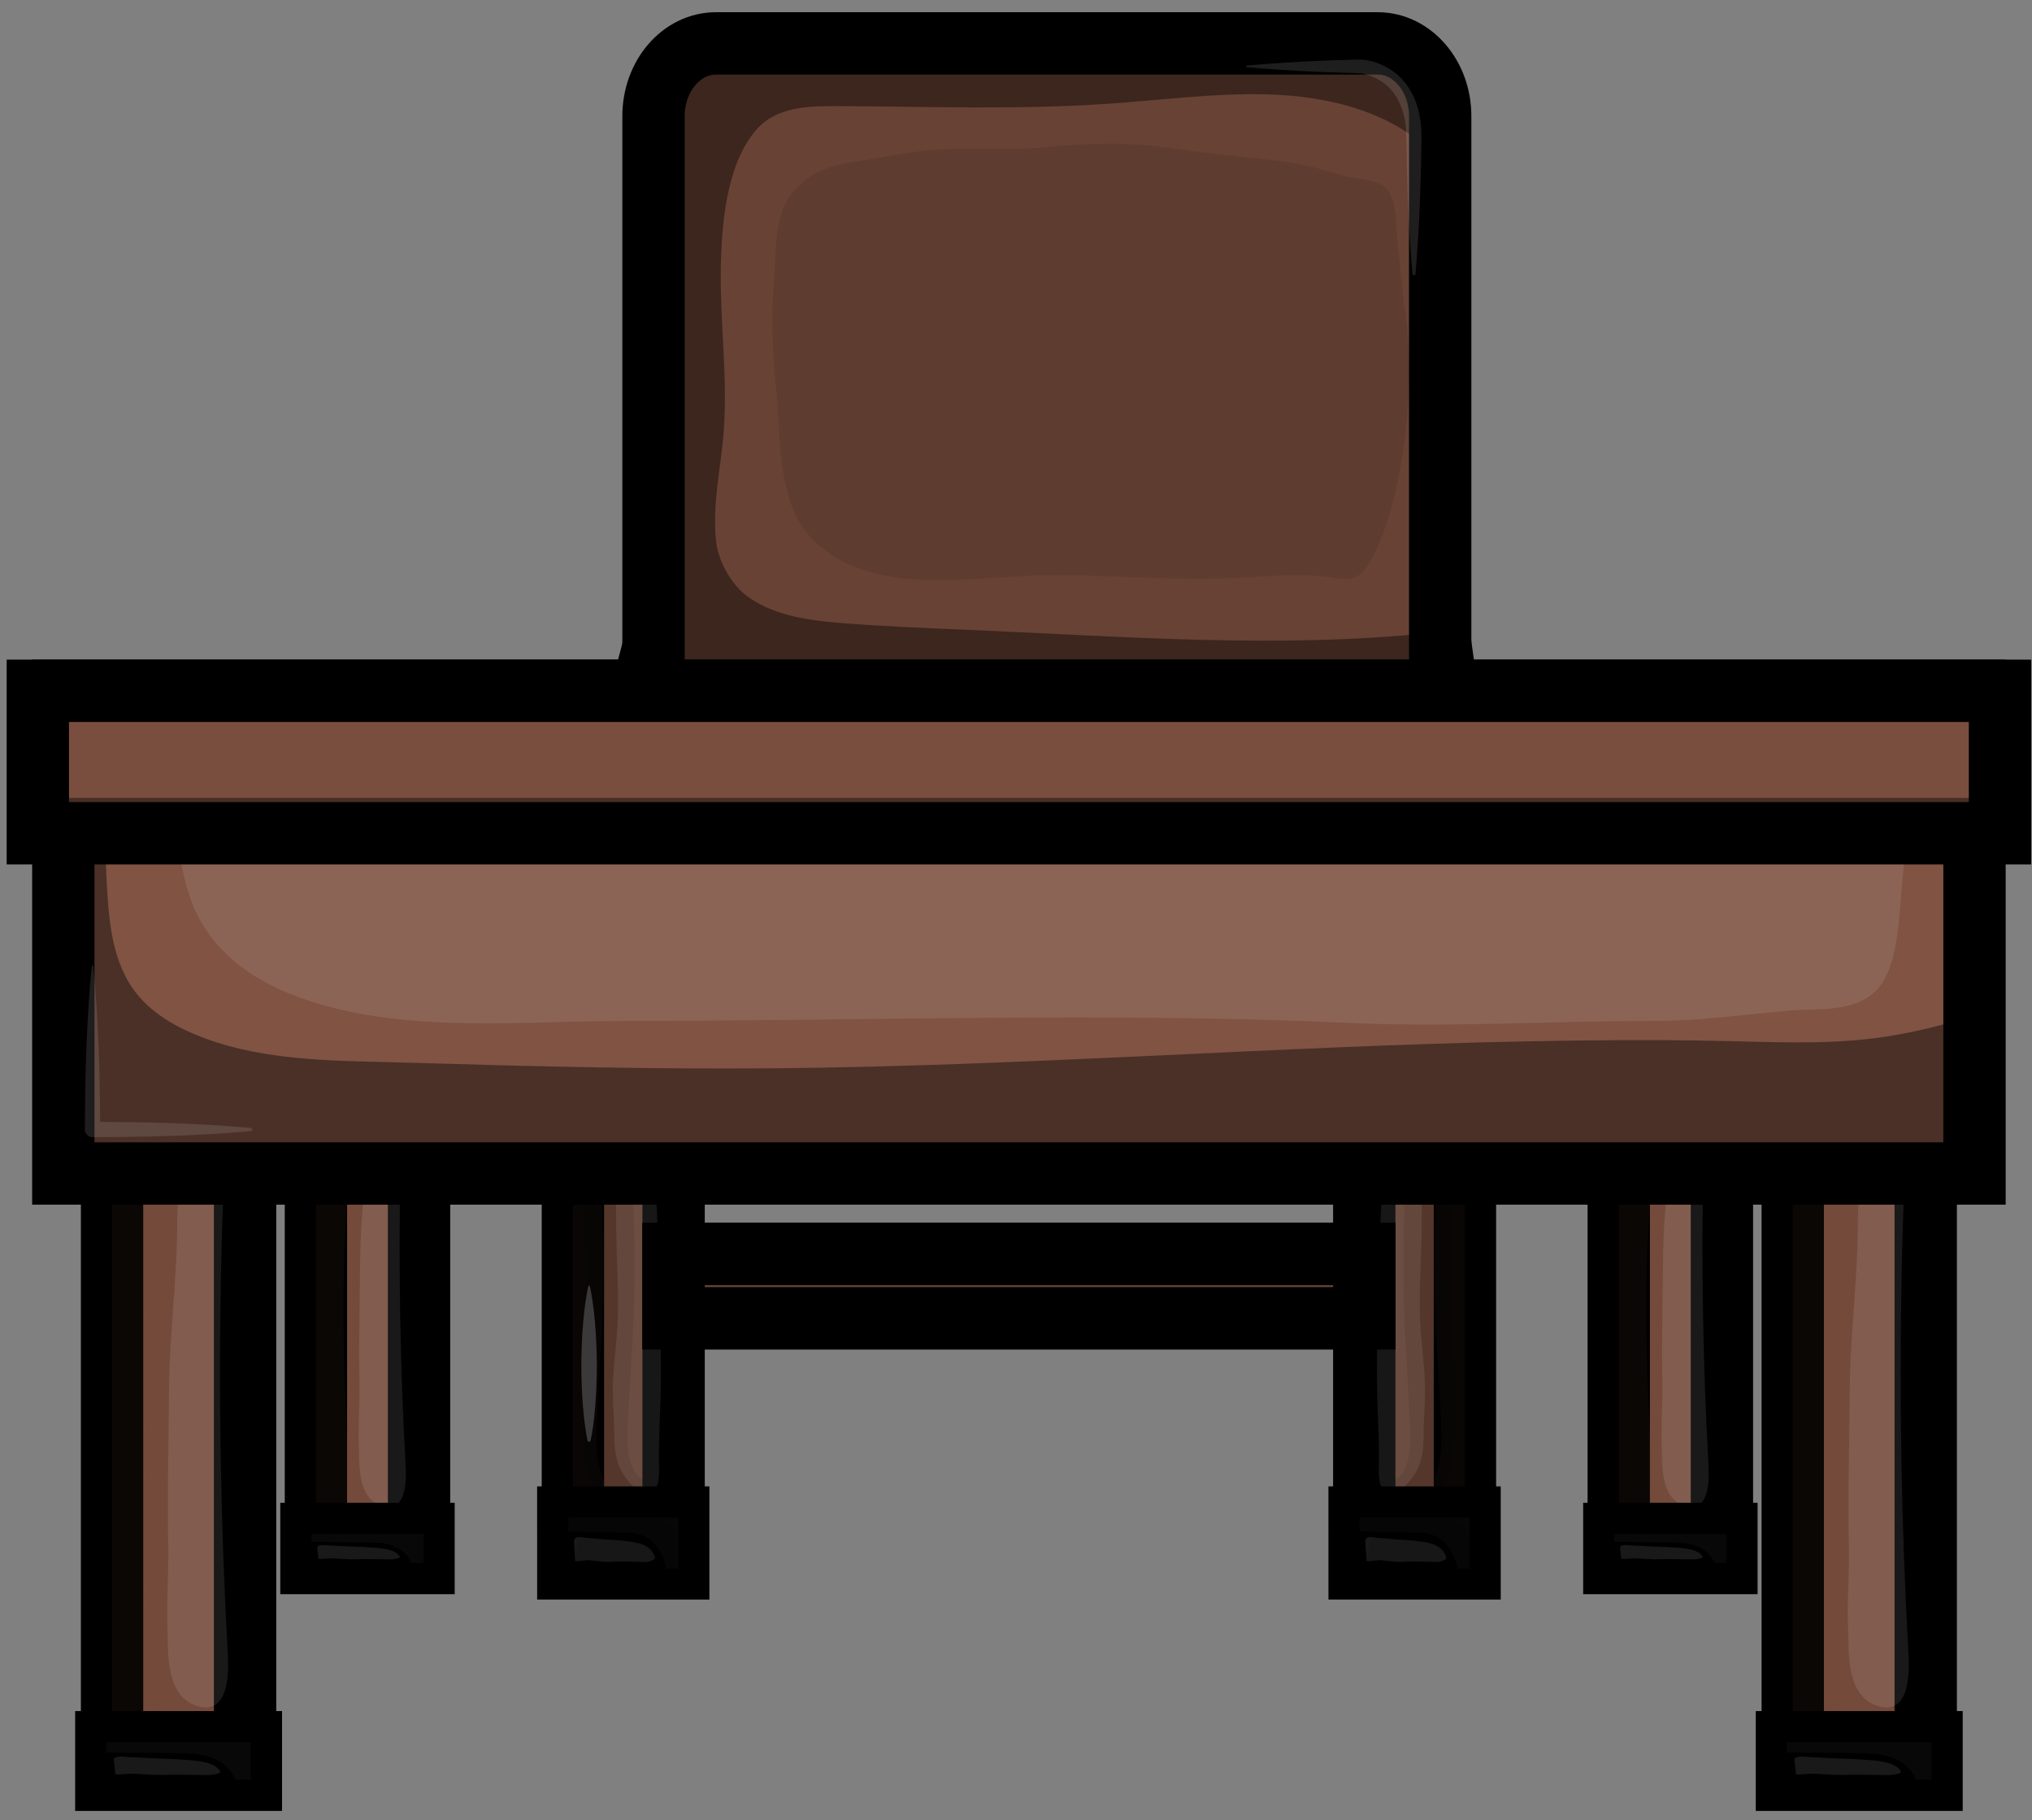 <svg width="163" height="146" viewBox="0 0 163 146" fill="none" xmlns="http://www.w3.org/2000/svg">
<rect x="0" y="0" width="163" height="146" fill="#808080" stroke="none"/>
<path d="M117.511 88.454H109.436V123.763H117.511V88.454Z" fill="#684234" stroke="black" stroke-width="5" stroke-miterlimit="10"/>
<path opacity="0.1" d="M109.652 121.431C111.118 121.431 112.825 121.339 113.951 120.262C115.487 118.791 115.689 116.658 115.623 114.649C115.542 112.161 115.344 109.676 115.22 107.191C115.142 105.635 115.096 104.074 115.076 102.515C115.035 99.117 115.239 95.725 115.256 92.331C115.257 92.007 115.27 88.455 115.27 88.455H117.511V123.763H109.436V121.423C109.511 121.425 109.581 121.431 109.652 121.431Z" fill="#6C4637" stroke="black" stroke-width="5" stroke-miterlimit="10"/>
<path opacity="0.1" d="M114.157 92.083C114.083 92.484 114.005 92.883 113.986 93.27C113.934 94.227 114.005 95.185 114.036 96.142C114.125 99.167 113.852 102.188 113.895 105.213C113.919 107.052 114.199 108.875 114.292 110.711C114.364 112.111 114.205 113.51 114.199 114.913C114.199 116.026 114.125 117.145 113.55 118.128C113.188 118.742 111.919 120.338 111.079 119.638C110.462 119.125 110.614 117.767 110.614 117.047C110.614 115.784 110.574 114.564 110.522 113.316C110.327 108.835 110.598 104.351 110.7 99.87C110.722 98.753 110.722 97.635 110.813 96.521C110.908 95.276 111.157 94.017 111.047 92.764C110.966 91.854 110.497 90.832 110.769 89.923C110.889 89.524 111.462 89.214 111.912 89.11C112.761 88.909 113.934 89.097 114.209 90.031C114.406 90.692 114.285 91.393 114.157 92.083Z" fill="white" stroke="black" stroke-width="5" stroke-miterlimit="10"/>
<path d="M117.883 121.725H109.064V125.799H117.883V121.725Z" fill="#535252" stroke="black" stroke-width="5" stroke-miterlimit="10"/>
<path opacity="0.1" d="M109.064 121.725V122.84C109.064 122.825 113.986 122.902 114.449 122.984C115.688 123.203 116.566 124.212 116.929 125.799H117.883V121.725H109.064Z" fill="#535252" stroke="black" stroke-width="5" stroke-miterlimit="10"/>
<path opacity="0.1" d="M110.607 123.364C110.956 123.367 111.298 123.418 111.644 123.449C112.287 123.507 112.938 123.512 113.576 123.596C114.282 123.686 115.478 123.752 115.914 124.655C115.979 124.79 116.032 124.85 116.004 125.032C115.571 125.375 115.111 125.279 114.601 125.273C113.947 125.262 113.28 125.232 112.627 125.273C112.03 125.308 111.386 125.22 110.785 125.147C110.383 125.1 109.981 125.285 109.599 125.21C109.652 125.221 109.496 123.683 109.525 123.561C109.641 123.097 110.327 123.36 110.607 123.364Z" fill="white" stroke="black" stroke-width="5" stroke-miterlimit="10"/>
<path d="M54.034 88.454H45.957V123.763H54.034V88.454Z" fill="#684234" stroke="black" stroke-width="5" stroke-miterlimit="10"/>
<path opacity="0.1" d="M53.815 121.431C52.35 121.431 50.641 121.339 49.517 120.262C47.981 118.791 47.781 116.658 47.846 114.649C47.926 112.161 48.12 109.676 48.248 107.191C48.327 105.635 48.373 104.074 48.392 102.515C48.434 99.117 48.227 95.725 48.215 92.331C48.212 92.007 48.202 88.455 48.202 88.455H45.957V123.763H54.034V121.423C53.959 121.425 53.889 121.431 53.815 121.431Z" fill="#6C4637" stroke="black" stroke-width="5" stroke-miterlimit="10"/>
<path opacity="0.1" d="M49.309 92.083C49.385 92.484 49.463 92.883 49.483 93.27C49.534 94.227 49.465 95.185 49.434 96.142C49.343 99.167 49.616 102.188 49.573 105.213C49.546 107.052 49.267 108.875 49.178 110.711C49.102 112.111 49.265 113.51 49.27 114.913C49.27 116.026 49.343 117.145 49.92 118.128C50.279 118.742 51.549 120.338 52.389 119.638C53.006 119.125 52.855 117.767 52.855 117.047C52.855 115.784 52.894 114.564 52.948 113.316C53.143 108.835 52.872 104.351 52.77 99.87C52.745 98.753 52.741 97.635 52.656 96.521C52.557 95.276 52.309 94.017 52.421 92.764C52.501 91.854 52.97 90.832 52.699 89.923C52.579 89.524 52.006 89.214 51.557 89.11C50.709 88.909 49.534 89.097 49.26 90.031C49.063 90.692 49.183 91.393 49.309 92.083Z" fill="white" stroke="black" stroke-width="5" stroke-miterlimit="10"/>
<path d="M54.402 121.725H45.587V125.799H54.402V121.725Z" fill="#535252" stroke="black" stroke-width="5" stroke-miterlimit="10"/>
<path opacity="0.1" d="M45.587 121.725V122.84C45.587 122.825 50.508 122.902 50.972 122.984C52.209 123.203 53.085 124.212 53.452 125.799H54.402V121.725H45.587Z" fill="#535252" stroke="black" stroke-width="5" stroke-miterlimit="10"/>
<path opacity="0.1" d="M47.133 123.364C47.476 123.367 47.821 123.418 48.165 123.449C48.806 123.507 49.458 123.512 50.097 123.596C50.805 123.686 51.998 123.752 52.435 124.655C52.501 124.79 52.554 124.85 52.525 125.032C52.092 125.375 51.633 125.279 51.125 125.273C50.466 125.262 49.799 125.232 49.145 125.273C48.548 125.308 47.905 125.22 47.305 125.147C46.903 125.1 46.501 125.285 46.121 125.21C46.169 125.221 46.017 123.683 46.049 123.561C46.161 123.097 46.848 123.36 47.133 123.364Z" fill="white" stroke="black" stroke-width="5" stroke-miterlimit="10"/>
<path d="M109.437 100.585H54.034V105.741H109.437V100.585Z" fill="#6C4637" stroke="black" stroke-width="5" stroke-miterlimit="10"/>
<path opacity="0.1" d="M109.437 100.585H54.034V103.175H109.437V100.585Z" fill="#6C4637" stroke="black" stroke-width="5" stroke-miterlimit="10"/>
<path d="M120.73 88.453H42.738L52.64 51.123H115.456L120.73 88.453Z" fill="#684234" stroke="black" stroke-width="5" stroke-miterlimit="10"/>
<path opacity="0.1" d="M117.812 85.138C114.361 86.259 110.95 86.359 107.346 86.293C103.44 86.221 99.546 85.995 95.648 85.775C87.891 85.343 80.131 85.487 72.397 84.74C68.387 84.354 64.428 84.083 60.405 84.186C58.273 84.242 55.264 84.386 53.639 82.685C51.462 80.403 52.38 76.363 52.933 73.613C53.421 71.193 54.076 68.778 54.291 66.315C54.431 64.748 54.518 63.178 54.722 61.618C55.073 58.953 56.003 56.057 58.436 54.575C61.714 52.572 65.778 52.701 69.482 52.574C75.268 52.372 81.846 52.997 87.484 51.123H52.64L42.737 88.453H120.729L120.14 84.274C119.376 84.592 118.599 84.881 117.812 85.138Z" fill="#805343" stroke="black" stroke-width="5" stroke-miterlimit="10"/>
<path d="M120.73 88.454H42.738V91.73H120.73V88.454Z" fill="#694436" stroke="black" stroke-width="5" stroke-miterlimit="10"/>
<path d="M109.437 100.585H54.034V105.741H109.437V100.585Z" fill="#684234" stroke="black" stroke-width="5" stroke-miterlimit="10"/>
<path opacity="0.1" d="M105.157 53.893C101.857 54.032 98.571 53.678 95.277 53.678C92.678 53.678 90.193 53.664 87.631 54.071C85.415 54.424 83.206 54.836 80.962 54.923C78.831 55.007 76.737 54.802 74.633 54.717C72.371 54.623 70.013 55.258 67.793 55.65C66.022 55.963 64.097 56.237 62.423 56.892C60.611 57.602 60.034 58.361 59.622 60.081C59.038 62.526 58.791 64.669 58.661 67.19C58.551 69.366 58.469 71.458 58.275 73.621C58.161 74.85 57.762 76.971 58.165 78.18C58.658 79.673 60.643 80.54 61.986 80.874C63.996 81.373 66.042 81.054 68.102 81.157C71.036 81.306 73.956 81.619 76.892 81.762C82.43 82.032 88.053 81.509 93.541 82.326C97.283 82.883 101.092 82.74 104.84 82.927C106.925 83.029 108.877 82.163 110.918 81.806C112.194 81.583 113.013 81.481 113.55 80.132C114.505 77.743 114.549 75.007 114.564 72.474C114.581 69.914 114.903 67.354 114.779 64.772C114.625 61.561 114.583 57.839 112.909 54.977C111.357 52.318 107.645 53.787 105.157 53.893Z" fill="white" stroke="black" stroke-width="5" stroke-miterlimit="10"/>
<g opacity="0.21">
<path d="M47.317 103.164C47.317 103.164 47.498 103.937 47.63 105.099C47.769 106.258 47.865 107.807 47.876 109.354C47.88 110.901 47.8 112.45 47.672 113.609C47.552 114.77 47.379 115.544 47.379 115.544C47.363 115.614 47.295 115.656 47.226 115.64C47.177 115.629 47.14 115.591 47.13 115.544C47.13 115.544 46.957 114.771 46.837 113.609C46.708 112.45 46.627 110.901 46.633 109.354C46.644 107.807 46.739 106.258 46.879 105.099C47.012 103.938 47.192 103.164 47.192 103.164C47.2 103.129 47.235 103.108 47.269 103.116C47.293 103.121 47.311 103.14 47.317 103.164Z" fill="white"/>
</g>
<path d="M115.528 9.317V55.596H52.422V9.317C52.422 6.094 54.666 3.48 57.432 3.48H110.52C113.281 3.48 115.528 6.094 115.528 9.317Z" fill="#684234" stroke="black" stroke-width="5" stroke-miterlimit="10"/>
<path opacity="0.42" d="M114.786 50.766C102.416 52.042 90.169 51.05 77.798 50.529C74.499 50.389 71.195 50.259 67.902 50.009C65.202 49.804 62.271 49.486 60.002 47.876C58.706 46.955 57.635 45.067 57.45 43.48C57.105 40.525 57.817 37.595 58.047 34.66C58.382 30.389 57.773 26.112 57.815 21.839C57.854 18.269 58.201 13.253 60.657 10.417C62.298 8.517 64.952 8.5 67.256 8.51C74.438 8.546 81.487 8.81 88.675 8.336C92.942 8.056 97.223 7.464 101.504 7.564C106.542 7.683 112.044 8.943 115.478 12.918C115.495 12.938 115.51 12.96 115.526 12.978V9.317C115.526 6.094 113.279 3.48 110.519 3.48H57.432C54.666 3.48 52.422 6.094 52.422 9.317V55.596H115.527V50.682C115.28 50.708 115.036 50.74 114.786 50.766Z" fill="black"/>
<path opacity="0.1" d="M102.434 12.892C99.372 12.585 96.349 12.224 93.297 11.805C90.335 11.399 87.251 11.481 84.278 11.778C81.381 12.069 78.449 11.829 75.544 11.981C73.155 12.106 70.801 12.663 68.441 13C66.528 13.274 64.92 13.876 63.612 15.405C62.058 17.23 62.269 20.316 62.087 22.564C61.853 25.477 61.982 28.377 62.271 31.276C62.651 35.089 62.287 40.31 65.167 43.234C69.329 47.447 76.08 46.545 81.451 46.234C87.433 45.886 93.439 46.654 99.421 46.338C101.756 46.213 104.253 45.982 106.587 46.289C108.424 46.531 109.028 46.639 110.002 44.86C111.363 42.375 112.078 39.124 112.519 36.355C113.092 32.766 113.234 28.547 112.704 24.948C112.422 23.057 112.293 21.147 112.088 19.245C111.962 18.053 112.092 15.802 111.041 14.977C110.27 14.371 108.557 14.341 107.633 14.065C105.929 13.559 104.211 13.068 102.434 12.892Z" fill="black"/>
<g opacity="0.12">
<path d="M99.995 5.262C99.995 5.262 101.743 5.094 104.366 4.949C105.677 4.877 107.206 4.817 108.846 4.778C109.815 4.742 110.726 5.062 111.548 5.584C112.37 6.109 113.022 6.921 113.424 7.806C113.816 8.699 113.993 9.655 114.011 10.566C114.055 11.48 113.995 12.288 113.993 13.119C113.96 14.759 113.906 16.288 113.841 17.599C113.707 20.223 113.547 21.971 113.547 21.971C113.542 22.04 113.48 22.09 113.412 22.084C113.35 22.079 113.304 22.03 113.299 21.971C113.299 21.971 113.139 20.224 113.005 17.599C112.94 16.288 112.886 14.76 112.853 13.119C112.832 12.313 112.833 11.426 112.793 10.622C112.773 9.815 112.605 9.019 112.288 8.316C111.981 7.61 111.506 6.993 110.883 6.577C110.27 6.176 109.522 5.855 108.846 5.87C107.207 5.829 105.677 5.77 104.366 5.699C101.744 5.554 99.995 5.386 99.995 5.386C99.961 5.383 99.935 5.353 99.939 5.319C99.941 5.286 99.966 5.264 99.995 5.262Z" fill="white"/>
</g>
<path d="M33.614 82.182H25.343V124.204H33.614V82.182Z" fill="#744A3B" stroke="black" stroke-width="5" stroke-miterlimit="10"/>
<path opacity="0.1" d="M29.733 122.219C28.197 121.27 28.08 119.951 28.01 118.55C27.685 112.256 27.379 105.909 27.668 99.613C27.831 96.01 28.083 92.41 28.201 88.808C28.279 86.591 28.392 84.367 28.924 82.182H25.344V124.204H33.615V123.668C32.195 123.38 30.843 122.903 29.733 122.219Z" fill="#744A3B"/>
<path opacity="0.1" d="M29.388 90.801C29.388 94.209 28.913 97.602 28.889 101.008C28.865 104.311 28.769 107.617 28.836 110.92C28.871 112.617 28.711 114.314 28.789 116.012C28.845 117.301 28.603 120.185 30.639 120.792C32.795 121.435 32.58 118.232 32.532 117.391C32.105 109.62 31.961 101.857 32.112 94.081C32.157 91.718 32.232 89.354 32.348 86.991C32.405 85.866 33.071 84.38 32.231 83.339C31.736 82.724 30.856 82.646 30.22 83.179C29.519 83.765 29.754 84.659 29.735 85.38C29.684 87.189 29.388 88.991 29.388 90.801Z" fill="white"/>
<path d="M33.974 123.039H24.983V125.371H33.974V123.039Z" fill="#535252" stroke="black" stroke-width="5" stroke-miterlimit="10"/>
<path opacity="0.1" d="M24.983 123.039V123.677C24.983 123.668 30 123.714 30.474 123.759C31.739 123.885 32.633 124.463 33.002 125.371H33.974V123.039H24.983Z" fill="#535252"/>
<path opacity="0.1" d="M26.558 123.977C26.911 123.979 27.262 124.009 27.612 124.027C28.268 124.06 28.935 124.063 29.585 124.11C30.305 124.161 31.523 124.2 31.968 124.717C32.034 124.793 32.092 124.827 32.059 124.932C31.612 125.128 31.146 125.073 30.63 125.068C29.958 125.063 29.278 125.046 28.612 125.068C28.008 125.089 27.348 125.037 26.736 124.996C26.322 124.969 25.915 125.074 25.526 125.032C25.582 125.037 25.421 124.158 25.452 124.088C25.566 123.825 26.27 123.975 26.558 123.977Z" fill="white"/>
<path d="M138.126 82.182H129.85V124.204H138.126V82.182Z" fill="#744A3B" stroke="black" stroke-width="5" stroke-miterlimit="10"/>
<path opacity="0.1" d="M134.246 122.219C132.709 121.27 132.592 119.951 132.522 118.55C132.196 112.256 131.887 105.909 132.178 99.613C132.342 96.01 132.592 92.41 132.716 88.808C132.79 86.591 132.9 84.367 133.436 82.182H129.85V124.204H138.126V123.668C136.704 123.38 135.355 122.903 134.246 122.219Z" fill="#744A3B"/>
<path opacity="0.1" d="M133.903 90.801C133.903 94.209 133.425 97.602 133.403 101.008C133.376 104.311 133.279 107.617 133.347 110.92C133.382 112.617 133.222 114.314 133.299 116.012C133.358 117.301 133.112 120.185 135.151 120.792C137.304 121.435 137.087 118.232 137.043 117.391C136.618 109.62 136.474 101.857 136.622 94.081C136.665 91.718 136.743 89.354 136.857 86.991C136.91 85.866 137.58 84.38 136.74 83.339C136.243 82.724 135.365 82.646 134.731 83.179C134.027 83.765 134.265 84.659 134.247 85.38C134.196 87.189 133.903 88.991 133.903 90.801Z" fill="white"/>
<path d="M138.486 123.039H129.495V125.371H138.486V123.039Z" fill="#535252" stroke="black" stroke-width="5" stroke-miterlimit="10"/>
<path opacity="0.1" d="M129.495 123.039V123.677C129.495 123.668 134.514 123.714 134.984 123.759C136.252 123.885 137.142 124.463 137.515 125.371H138.486V123.039H129.495Z" fill="#535252"/>
<path opacity="0.1" d="M131.07 123.977C131.42 123.979 131.774 124.009 132.122 124.027C132.777 124.06 133.443 124.063 134.093 124.11C134.815 124.161 136.035 124.2 136.48 124.717C136.544 124.793 136.602 124.827 136.571 124.932C136.126 125.128 135.66 125.073 135.14 125.068C134.471 125.063 133.793 125.046 133.124 125.068C132.516 125.089 131.86 125.037 131.248 124.996C130.835 124.969 130.424 125.074 130.037 125.032C130.09 125.037 129.932 124.158 129.963 124.088C130.078 123.825 130.782 123.975 131.07 123.977Z" fill="white"/>
<path d="M19.659 87.04H8.989V141.248H19.659V87.04Z" fill="#744A3B" stroke="black" stroke-width="5" stroke-miterlimit="10"/>
<path opacity="0.1" d="M14.655 138.686C12.673 137.463 12.523 135.76 12.431 133.952C12.014 125.833 11.616 117.647 11.994 109.525C12.203 104.877 12.528 100.235 12.683 95.587C12.778 92.73 12.926 89.859 13.612 87.041H8.989V141.249H19.66V140.556C17.832 140.184 16.09 139.571 14.655 138.686Z" fill="#744A3B"/>
<path opacity="0.1" d="M14.212 98.159C14.212 102.554 13.599 106.931 13.564 111.326C13.533 115.589 13.411 119.849 13.498 124.111C13.542 126.3 13.335 128.489 13.437 130.678C13.509 132.342 13.195 136.062 15.825 136.847C18.602 137.678 18.322 133.543 18.264 132.46C17.713 122.436 17.528 112.421 17.72 102.389C17.78 99.34 17.88 96.291 18.027 93.246C18.097 91.793 18.961 89.872 17.874 88.535C17.233 87.738 16.101 87.639 15.28 88.326C14.378 89.079 14.682 90.235 14.656 91.164C14.594 93.501 14.212 95.824 14.212 98.159Z" fill="white"/>
<path d="M20.125 139.745H8.528V142.755H20.125V139.745Z" fill="#535252" stroke="black" stroke-width="5" stroke-miterlimit="10"/>
<path opacity="0.1" d="M8.528 139.745V140.568C8.528 140.557 14.998 140.614 15.61 140.676C17.241 140.835 18.395 141.581 18.874 142.755H20.125V139.745H8.528Z" fill="#535252"/>
<path opacity="0.1" d="M10.559 140.953C11.011 140.956 11.468 140.994 11.919 141.018C12.762 141.062 13.622 141.065 14.463 141.127C15.39 141.193 16.965 141.243 17.538 141.909C17.62 142.006 17.692 142.052 17.654 142.186C17.083 142.44 16.479 142.369 15.81 142.363C14.946 142.356 14.07 142.333 13.21 142.363C12.426 142.39 11.576 142.322 10.787 142.27C10.259 142.234 9.725 142.372 9.227 142.315C9.299 142.322 9.092 141.189 9.133 141.097C9.282 140.759 10.188 140.951 10.559 140.953Z" fill="white"/>
<path d="M154.475 87.04H143.808V141.248H154.475V87.04Z" fill="#744A3B" stroke="black" stroke-width="5" stroke-miterlimit="10"/>
<path opacity="0.1" d="M149.475 138.686C147.488 137.463 147.338 135.76 147.246 133.952C146.83 125.833 146.432 117.647 146.802 109.525C147.019 104.877 147.34 100.235 147.498 95.587C147.592 92.73 147.739 89.859 148.426 87.041H143.807V141.249H154.474V140.556C152.648 140.184 150.904 139.571 149.475 138.686Z" fill="#744A3B"/>
<path opacity="0.1" d="M149.026 98.159C149.026 102.554 148.416 106.931 148.38 111.326C148.35 115.589 148.226 119.849 148.312 124.111C148.358 126.3 148.153 128.489 148.251 130.678C148.329 132.342 148.01 136.062 150.642 136.847C153.416 137.678 153.139 133.543 153.08 132.46C152.528 122.436 152.346 112.421 152.538 102.389C152.596 99.34 152.694 96.291 152.842 93.246C152.909 91.793 153.776 89.872 152.691 88.535C152.049 87.738 150.918 87.639 150.098 88.326C149.193 89.079 149.496 90.235 149.471 91.164C149.411 93.501 149.026 95.824 149.026 98.159Z" fill="white"/>
<path d="M154.942 139.745H143.342V142.755H154.942V139.745Z" fill="#535252" stroke="black" stroke-width="5" stroke-miterlimit="10"/>
<path opacity="0.1" d="M143.342 139.745V140.568C143.342 140.557 149.815 140.614 150.426 140.676C152.058 140.835 153.211 141.581 153.692 142.755H154.942V139.745H143.342Z" fill="#535252"/>
<path opacity="0.1" d="M145.372 140.953C145.829 140.956 146.282 140.994 146.735 141.018C147.578 141.062 148.44 141.065 149.279 141.127C150.206 141.193 151.781 141.243 152.355 141.909C152.437 142.006 152.513 142.052 152.469 142.186C151.897 142.44 151.293 142.369 150.626 142.363C149.763 142.356 148.887 142.333 148.023 142.363C147.243 142.39 146.393 142.322 145.606 142.27C145.072 142.234 144.544 142.372 144.04 142.315C144.112 142.322 143.912 141.189 143.945 141.097C144.097 140.759 145.005 140.951 145.372 140.953Z" fill="white"/>
<path d="M158.388 55.409H5.079V94.127H158.388V55.409Z" fill="#805343" stroke="black" stroke-width="5" stroke-miterlimit="10"/>
<path opacity="0.42" d="M151.275 83.151C146.719 83.856 142.009 83.563 137.416 83.48C132.422 83.392 127.424 83.428 122.428 83.527C102.304 83.925 82.233 85.513 62.097 85.688C52.359 85.772 42.645 85.537 32.914 85.242C27.441 85.074 21.602 85.21 16.393 83.268C14.215 82.456 12.047 81.269 10.677 79.326C8.797 76.657 8.679 73.089 8.52 69.937C8.277 65.085 8.55 60.247 8.863 55.408H5.081V94.126H158.389V81.42C156.07 82.187 153.695 82.774 151.275 83.151Z" fill="black"/>
<path opacity="0.1" d="M50.139 81.893C69.598 81.893 88.938 81.158 108.312 82.051C116.429 82.425 124.553 81.874 132.68 81.893C136.348 81.901 139.914 81.374 143.546 81.062C145.829 80.865 148.719 81.246 150.502 79.444C152.354 77.574 152.35 73.122 152.598 70.637C152.832 68.305 153.349 64.344 151.283 62.636C148.272 60.144 141.315 61.411 137.806 61.411C130.278 61.411 122.743 61.191 115.229 61.206C109.591 61.217 103.96 61.21 98.325 61.206C92.322 61.201 86.391 61.992 80.406 62.184C74.921 62.36 69.398 62.938 63.911 62.491C58.789 62.073 53.691 61.228 48.558 61.045C39.949 60.742 31.028 60.363 22.523 61.773C20.108 62.175 15.496 62.605 14.611 65.035C13.933 66.902 14.606 70.097 15.223 71.92C16.489 75.694 19.512 78.198 23.117 79.659C31.165 82.92 40.528 81.97 49.009 81.899C49.385 81.894 49.761 81.893 50.139 81.893Z" fill="white"/>
<path d="M160.432 55.409H3.035V66.836H160.432V55.409Z" fill="#7A4E3F" stroke="black" stroke-width="5" stroke-miterlimit="10"/>
<g opacity="0.12">
<path d="M7.485 77.488C7.912 81.857 8.019 86.229 8.036 90.599L7.423 89.985C11.658 89.995 15.891 90.081 20.126 90.476C20.194 90.482 20.244 90.542 20.237 90.61C20.232 90.67 20.184 90.717 20.126 90.722C15.891 91.117 11.658 91.203 7.423 91.212C7.085 91.213 6.81 90.941 6.809 90.603V90.599C6.827 86.229 6.933 81.858 7.36 77.488C7.365 77.455 7.395 77.429 7.429 77.432C7.458 77.435 7.481 77.459 7.485 77.488Z" fill="white"/>
</g>
<path opacity="0.42" d="M160.458 64.003H3.138V66.802H160.458V64.003Z" fill="black"/>
</svg>
